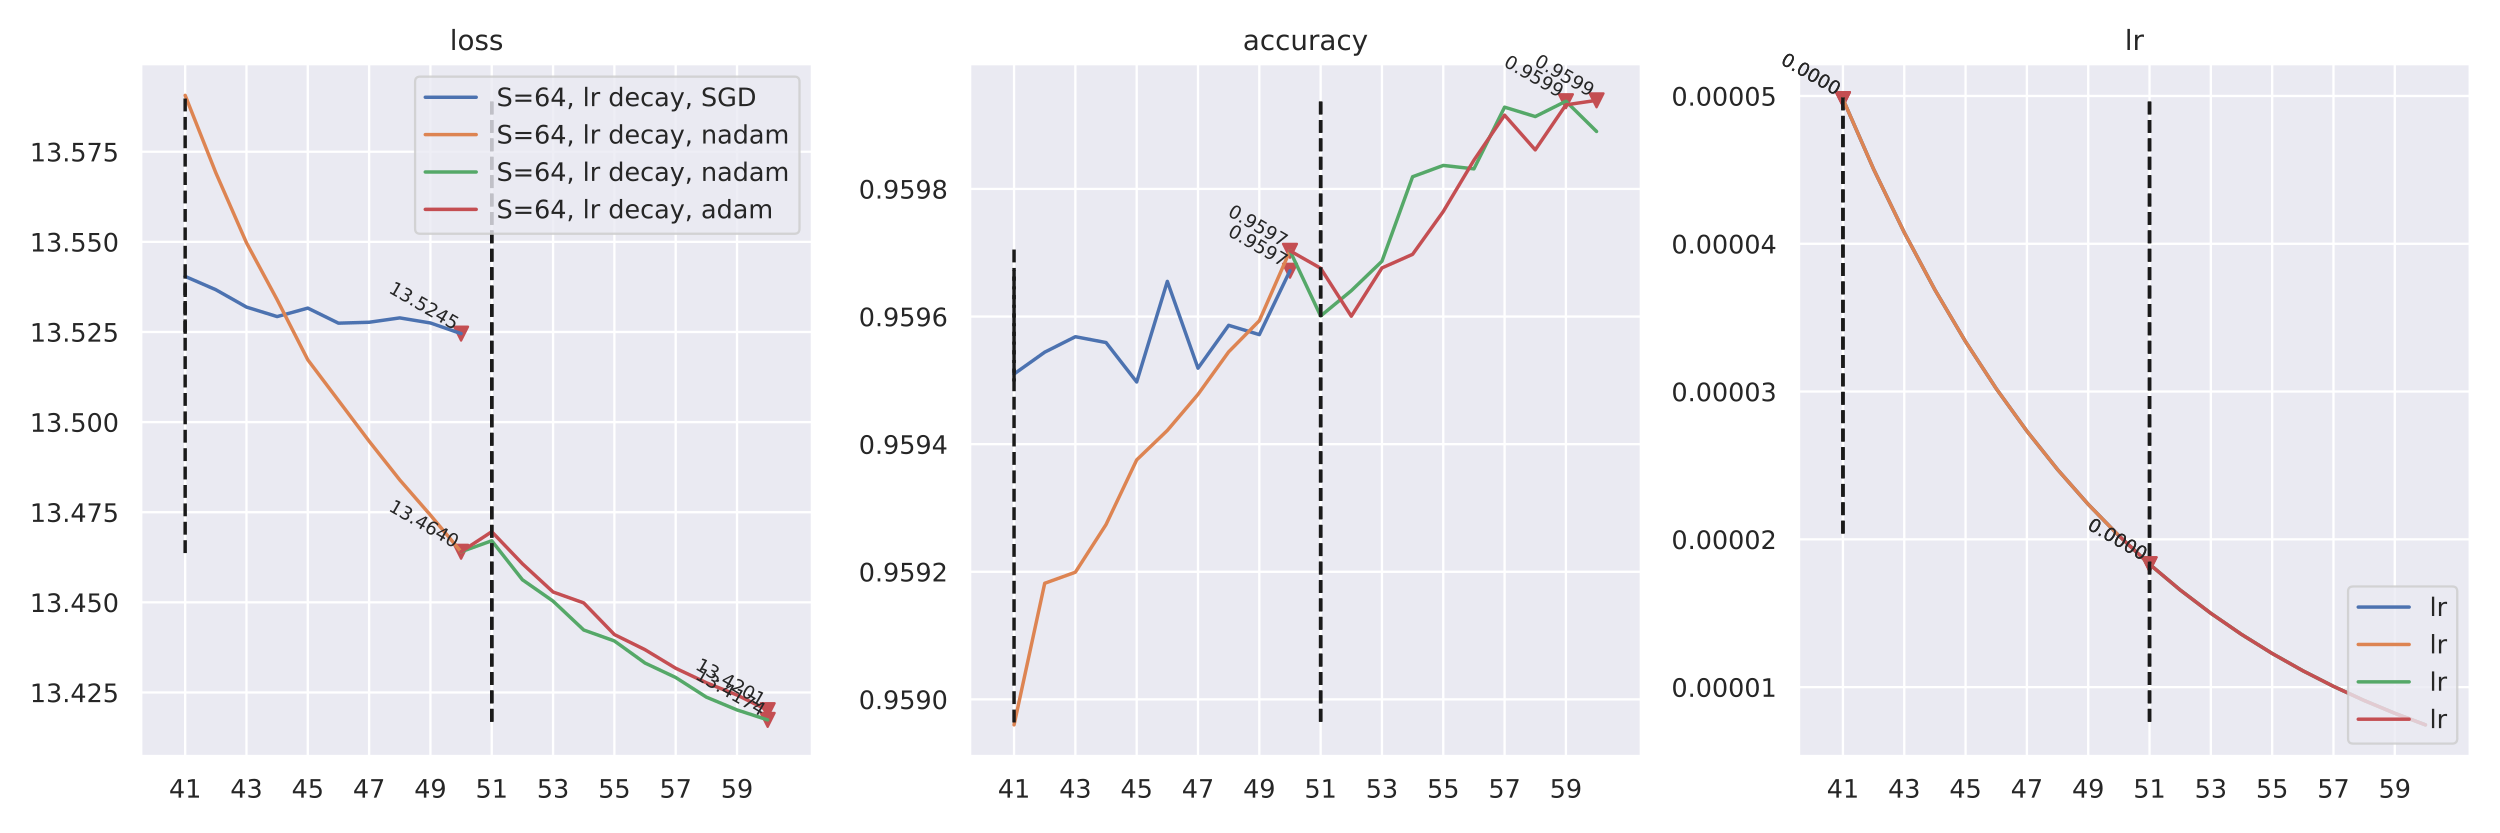 <?xml version="1.0" encoding="utf-8" standalone="no"?>
<!DOCTYPE svg PUBLIC "-//W3C//DTD SVG 1.1//EN"
  "http://www.w3.org/Graphics/SVG/1.1/DTD/svg11.dtd">
<!-- Created with matplotlib (https://matplotlib.org/) -->
<svg height="360pt" version="1.1" viewBox="0 0 1080 360" width="1080pt" xmlns="http://www.w3.org/2000/svg" xmlns:xlink="http://www.w3.org/1999/xlink">
 <defs>
  <style type="text/css">
*{stroke-linecap:butt;stroke-linejoin:round;}
  </style>
 </defs>
 <g id="figure_1">
  <g id="patch_1">
   <path d="M 0 360 
L 1080 360 
L 1080 0 
L 0 0 
z
" style="fill:#ffffff;"/>
  </g>
  <g id="axes_1">
   <g id="patch_2">
    <path d="M 60.89 326.74 
L 350.88 326.74 
L 350.88 27.6 
L 60.89 27.6 
z
" style="fill:#eaeaf2;"/>
   </g>
   <g id="matplotlib.axis_1">
    <g id="xtick_1">
     <g id="line2d_1">
      <path clip-path="url(#p9f902420cd)" d="M 79.989 326.74 
L 79.989 27.6 
" style="fill:none;stroke:#ffffff;stroke-linecap:round;"/>
     </g>
     <g id="text_1">
      <!-- 41 -->
      <defs>
       <path d="M 37.797 64.312 
L 12.891 25.391 
L 37.797 25.391 
z
M 35.203 72.906 
L 47.609 72.906 
L 47.609 25.391 
L 58.016 25.391 
L 58.016 17.188 
L 47.609 17.188 
L 47.609 0 
L 37.797 0 
L 37.797 17.188 
L 4.891 17.188 
L 4.891 26.703 
z
" id="DejaVuSans-52"/>
       <path d="M 12.406 8.297 
L 28.516 8.297 
L 28.516 63.922 
L 10.984 60.406 
L 10.984 69.391 
L 28.422 72.906 
L 38.281 72.906 
L 38.281 8.297 
L 54.391 8.297 
L 54.391 0 
L 12.406 0 
z
" id="DejaVuSans-49"/>
      </defs>
      <g style="fill:#262626;" transform="translate(72.99 344.598)scale(0.11 -0.11)">
       <use xlink:href="#DejaVuSans-52"/>
       <use x="63.623" xlink:href="#DejaVuSans-49"/>
      </g>
     </g>
    </g>
    <g id="xtick_2">
     <g id="line2d_2">
      <path clip-path="url(#p9f902420cd)" d="M 106.478 326.74 
L 106.478 27.6 
" style="fill:none;stroke:#ffffff;stroke-linecap:round;"/>
     </g>
     <g id="text_2">
      <!-- 43 -->
      <defs>
       <path d="M 40.578 39.312 
Q 47.656 37.797 51.625 33 
Q 55.609 28.219 55.609 21.188 
Q 55.609 10.406 48.188 4.484 
Q 40.766 -1.422 27.094 -1.422 
Q 22.516 -1.422 17.656 -0.516 
Q 12.797 0.391 7.625 2.203 
L 7.625 11.719 
Q 11.719 9.328 16.594 8.109 
Q 21.484 6.891 26.812 6.891 
Q 36.078 6.891 40.938 10.547 
Q 45.797 14.203 45.797 21.188 
Q 45.797 27.641 41.281 31.266 
Q 36.766 34.906 28.719 34.906 
L 20.219 34.906 
L 20.219 43.016 
L 29.109 43.016 
Q 36.375 43.016 40.234 45.922 
Q 44.094 48.828 44.094 54.297 
Q 44.094 59.906 40.109 62.906 
Q 36.141 65.922 28.719 65.922 
Q 24.656 65.922 20.016 65.031 
Q 15.375 64.156 9.812 62.312 
L 9.812 71.094 
Q 15.438 72.656 20.344 73.438 
Q 25.25 74.219 29.594 74.219 
Q 40.828 74.219 47.359 69.109 
Q 53.906 64.016 53.906 55.328 
Q 53.906 49.266 50.438 45.094 
Q 46.969 40.922 40.578 39.312 
z
" id="DejaVuSans-51"/>
      </defs>
      <g style="fill:#262626;" transform="translate(99.479 344.598)scale(0.11 -0.11)">
       <use xlink:href="#DejaVuSans-52"/>
       <use x="63.623" xlink:href="#DejaVuSans-51"/>
      </g>
     </g>
    </g>
    <g id="xtick_3">
     <g id="line2d_3">
      <path clip-path="url(#p9f902420cd)" d="M 132.967 326.74 
L 132.967 27.6 
" style="fill:none;stroke:#ffffff;stroke-linecap:round;"/>
     </g>
     <g id="text_3">
      <!-- 45 -->
      <defs>
       <path d="M 10.797 72.906 
L 49.516 72.906 
L 49.516 64.594 
L 19.828 64.594 
L 19.828 46.734 
Q 21.969 47.469 24.109 47.828 
Q 26.266 48.188 28.422 48.188 
Q 40.625 48.188 47.75 41.5 
Q 54.891 34.812 54.891 23.391 
Q 54.891 11.625 47.562 5.094 
Q 40.234 -1.422 26.906 -1.422 
Q 22.312 -1.422 17.547 -0.641 
Q 12.797 0.141 7.719 1.703 
L 7.719 11.625 
Q 12.109 9.234 16.797 8.062 
Q 21.484 6.891 26.703 6.891 
Q 35.156 6.891 40.078 11.328 
Q 45.016 15.766 45.016 23.391 
Q 45.016 31 40.078 35.438 
Q 35.156 39.891 26.703 39.891 
Q 22.75 39.891 18.812 39.016 
Q 14.891 38.141 10.797 36.281 
z
" id="DejaVuSans-53"/>
      </defs>
      <g style="fill:#262626;" transform="translate(125.968 344.598)scale(0.11 -0.11)">
       <use xlink:href="#DejaVuSans-52"/>
       <use x="63.623" xlink:href="#DejaVuSans-53"/>
      </g>
     </g>
    </g>
    <g id="xtick_4">
     <g id="line2d_4">
      <path clip-path="url(#p9f902420cd)" d="M 159.456 326.74 
L 159.456 27.6 
" style="fill:none;stroke:#ffffff;stroke-linecap:round;"/>
     </g>
     <g id="text_4">
      <!-- 47 -->
      <defs>
       <path d="M 8.203 72.906 
L 55.078 72.906 
L 55.078 68.703 
L 28.609 0 
L 18.312 0 
L 43.219 64.594 
L 8.203 64.594 
z
" id="DejaVuSans-55"/>
      </defs>
      <g style="fill:#262626;" transform="translate(152.457 344.598)scale(0.11 -0.11)">
       <use xlink:href="#DejaVuSans-52"/>
       <use x="63.623" xlink:href="#DejaVuSans-55"/>
      </g>
     </g>
    </g>
    <g id="xtick_5">
     <g id="line2d_5">
      <path clip-path="url(#p9f902420cd)" d="M 185.945 326.74 
L 185.945 27.6 
" style="fill:none;stroke:#ffffff;stroke-linecap:round;"/>
     </g>
     <g id="text_5">
      <!-- 49 -->
      <defs>
       <path d="M 10.984 1.516 
L 10.984 10.5 
Q 14.703 8.734 18.5 7.812 
Q 22.312 6.891 25.984 6.891 
Q 35.75 6.891 40.891 13.453 
Q 46.047 20.016 46.781 33.406 
Q 43.953 29.203 39.594 26.953 
Q 35.25 24.703 29.984 24.703 
Q 19.047 24.703 12.672 31.312 
Q 6.297 37.938 6.297 49.422 
Q 6.297 60.641 12.938 67.422 
Q 19.578 74.219 30.609 74.219 
Q 43.266 74.219 49.922 64.516 
Q 56.594 54.828 56.594 36.375 
Q 56.594 19.141 48.406 8.859 
Q 40.234 -1.422 26.422 -1.422 
Q 22.703 -1.422 18.891 -0.688 
Q 15.094 0.047 10.984 1.516 
z
M 30.609 32.422 
Q 37.25 32.422 41.125 36.953 
Q 45.016 41.5 45.016 49.422 
Q 45.016 57.281 41.125 61.844 
Q 37.25 66.406 30.609 66.406 
Q 23.969 66.406 20.094 61.844 
Q 16.219 57.281 16.219 49.422 
Q 16.219 41.5 20.094 36.953 
Q 23.969 32.422 30.609 32.422 
z
" id="DejaVuSans-57"/>
      </defs>
      <g style="fill:#262626;" transform="translate(178.946 344.598)scale(0.11 -0.11)">
       <use xlink:href="#DejaVuSans-52"/>
       <use x="63.623" xlink:href="#DejaVuSans-57"/>
      </g>
     </g>
    </g>
    <g id="xtick_6">
     <g id="line2d_6">
      <path clip-path="url(#p9f902420cd)" d="M 212.434 326.74 
L 212.434 27.6 
" style="fill:none;stroke:#ffffff;stroke-linecap:round;"/>
     </g>
     <g id="text_6">
      <!-- 51 -->
      <g style="fill:#262626;" transform="translate(205.435 344.598)scale(0.11 -0.11)">
       <use xlink:href="#DejaVuSans-53"/>
       <use x="63.623" xlink:href="#DejaVuSans-49"/>
      </g>
     </g>
    </g>
    <g id="xtick_7">
     <g id="line2d_7">
      <path clip-path="url(#p9f902420cd)" d="M 238.923 326.74 
L 238.923 27.6 
" style="fill:none;stroke:#ffffff;stroke-linecap:round;"/>
     </g>
     <g id="text_7">
      <!-- 53 -->
      <g style="fill:#262626;" transform="translate(231.924 344.598)scale(0.11 -0.11)">
       <use xlink:href="#DejaVuSans-53"/>
       <use x="63.623" xlink:href="#DejaVuSans-51"/>
      </g>
     </g>
    </g>
    <g id="xtick_8">
     <g id="line2d_8">
      <path clip-path="url(#p9f902420cd)" d="M 265.412 326.74 
L 265.412 27.6 
" style="fill:none;stroke:#ffffff;stroke-linecap:round;"/>
     </g>
     <g id="text_8">
      <!-- 55 -->
      <g style="fill:#262626;" transform="translate(258.413 344.598)scale(0.11 -0.11)">
       <use xlink:href="#DejaVuSans-53"/>
       <use x="63.623" xlink:href="#DejaVuSans-53"/>
      </g>
     </g>
    </g>
    <g id="xtick_9">
     <g id="line2d_9">
      <path clip-path="url(#p9f902420cd)" d="M 291.901 326.74 
L 291.901 27.6 
" style="fill:none;stroke:#ffffff;stroke-linecap:round;"/>
     </g>
     <g id="text_9">
      <!-- 57 -->
      <g style="fill:#262626;" transform="translate(284.902 344.598)scale(0.11 -0.11)">
       <use xlink:href="#DejaVuSans-53"/>
       <use x="63.623" xlink:href="#DejaVuSans-55"/>
      </g>
     </g>
    </g>
    <g id="xtick_10">
     <g id="line2d_10">
      <path clip-path="url(#p9f902420cd)" d="M 318.39 326.74 
L 318.39 27.6 
" style="fill:none;stroke:#ffffff;stroke-linecap:round;"/>
     </g>
     <g id="text_10">
      <!-- 59 -->
      <g style="fill:#262626;" transform="translate(311.391 344.598)scale(0.11 -0.11)">
       <use xlink:href="#DejaVuSans-53"/>
       <use x="63.623" xlink:href="#DejaVuSans-57"/>
      </g>
     </g>
    </g>
   </g>
   <g id="matplotlib.axis_2">
    <g id="ytick_1">
     <g id="line2d_11">
      <path clip-path="url(#p9f902420cd)" d="M 60.89 299.142 
L 350.88 299.142 
" style="fill:none;stroke:#ffffff;stroke-linecap:round;"/>
     </g>
     <g id="text_11">
      <!-- 13.425 -->
      <defs>
       <path d="M 10.688 12.406 
L 21 12.406 
L 21 0 
L 10.688 0 
z
" id="DejaVuSans-46"/>
       <path d="M 19.188 8.297 
L 53.609 8.297 
L 53.609 0 
L 7.328 0 
L 7.328 8.297 
Q 12.938 14.109 22.625 23.891 
Q 32.328 33.688 34.812 36.531 
Q 39.547 41.844 41.422 45.531 
Q 43.312 49.219 43.312 52.781 
Q 43.312 58.594 39.234 62.25 
Q 35.156 65.922 28.609 65.922 
Q 23.969 65.922 18.812 64.312 
Q 13.672 62.703 7.812 59.422 
L 7.812 69.391 
Q 13.766 71.781 18.938 73 
Q 24.125 74.219 28.422 74.219 
Q 39.75 74.219 46.484 68.547 
Q 53.219 62.891 53.219 53.422 
Q 53.219 48.922 51.531 44.891 
Q 49.859 40.875 45.406 35.406 
Q 44.188 33.984 37.641 27.219 
Q 31.109 20.453 19.188 8.297 
z
" id="DejaVuSans-50"/>
      </defs>
      <g style="fill:#262626;" transform="translate(12.9 303.321)scale(0.11 -0.11)">
       <use xlink:href="#DejaVuSans-49"/>
       <use x="63.623" xlink:href="#DejaVuSans-51"/>
       <use x="127.246" xlink:href="#DejaVuSans-46"/>
       <use x="159.033" xlink:href="#DejaVuSans-52"/>
       <use x="222.656" xlink:href="#DejaVuSans-50"/>
       <use x="286.279" xlink:href="#DejaVuSans-53"/>
      </g>
     </g>
    </g>
    <g id="ytick_2">
     <g id="line2d_12">
      <path clip-path="url(#p9f902420cd)" d="M 60.89 260.21 
L 350.88 260.21 
" style="fill:none;stroke:#ffffff;stroke-linecap:round;"/>
     </g>
     <g id="text_12">
      <!-- 13.450 -->
      <defs>
       <path d="M 31.781 66.406 
Q 24.172 66.406 20.328 58.906 
Q 16.5 51.422 16.5 36.375 
Q 16.5 21.391 20.328 13.891 
Q 24.172 6.391 31.781 6.391 
Q 39.453 6.391 43.281 13.891 
Q 47.125 21.391 47.125 36.375 
Q 47.125 51.422 43.281 58.906 
Q 39.453 66.406 31.781 66.406 
z
M 31.781 74.219 
Q 44.047 74.219 50.516 64.516 
Q 56.984 54.828 56.984 36.375 
Q 56.984 17.969 50.516 8.266 
Q 44.047 -1.422 31.781 -1.422 
Q 19.531 -1.422 13.062 8.266 
Q 6.594 17.969 6.594 36.375 
Q 6.594 54.828 13.062 64.516 
Q 19.531 74.219 31.781 74.219 
z
" id="DejaVuSans-48"/>
      </defs>
      <g style="fill:#262626;" transform="translate(12.9 264.389)scale(0.11 -0.11)">
       <use xlink:href="#DejaVuSans-49"/>
       <use x="63.623" xlink:href="#DejaVuSans-51"/>
       <use x="127.246" xlink:href="#DejaVuSans-46"/>
       <use x="159.033" xlink:href="#DejaVuSans-52"/>
       <use x="222.656" xlink:href="#DejaVuSans-53"/>
       <use x="286.279" xlink:href="#DejaVuSans-48"/>
      </g>
     </g>
    </g>
    <g id="ytick_3">
     <g id="line2d_13">
      <path clip-path="url(#p9f902420cd)" d="M 60.89 221.279 
L 350.88 221.279 
" style="fill:none;stroke:#ffffff;stroke-linecap:round;"/>
     </g>
     <g id="text_13">
      <!-- 13.475 -->
      <g style="fill:#262626;" transform="translate(12.9 225.458)scale(0.11 -0.11)">
       <use xlink:href="#DejaVuSans-49"/>
       <use x="63.623" xlink:href="#DejaVuSans-51"/>
       <use x="127.246" xlink:href="#DejaVuSans-46"/>
       <use x="159.033" xlink:href="#DejaVuSans-52"/>
       <use x="222.656" xlink:href="#DejaVuSans-55"/>
       <use x="286.279" xlink:href="#DejaVuSans-53"/>
      </g>
     </g>
    </g>
    <g id="ytick_4">
     <g id="line2d_14">
      <path clip-path="url(#p9f902420cd)" d="M 60.89 182.347 
L 350.88 182.347 
" style="fill:none;stroke:#ffffff;stroke-linecap:round;"/>
     </g>
     <g id="text_14">
      <!-- 13.500 -->
      <g style="fill:#262626;" transform="translate(12.9 186.526)scale(0.11 -0.11)">
       <use xlink:href="#DejaVuSans-49"/>
       <use x="63.623" xlink:href="#DejaVuSans-51"/>
       <use x="127.246" xlink:href="#DejaVuSans-46"/>
       <use x="159.033" xlink:href="#DejaVuSans-53"/>
       <use x="222.656" xlink:href="#DejaVuSans-48"/>
       <use x="286.279" xlink:href="#DejaVuSans-48"/>
      </g>
     </g>
    </g>
    <g id="ytick_5">
     <g id="line2d_15">
      <path clip-path="url(#p9f902420cd)" d="M 60.89 143.415 
L 350.88 143.415 
" style="fill:none;stroke:#ffffff;stroke-linecap:round;"/>
     </g>
     <g id="text_15">
      <!-- 13.525 -->
      <g style="fill:#262626;" transform="translate(12.9 147.595)scale(0.11 -0.11)">
       <use xlink:href="#DejaVuSans-49"/>
       <use x="63.623" xlink:href="#DejaVuSans-51"/>
       <use x="127.246" xlink:href="#DejaVuSans-46"/>
       <use x="159.033" xlink:href="#DejaVuSans-53"/>
       <use x="222.656" xlink:href="#DejaVuSans-50"/>
       <use x="286.279" xlink:href="#DejaVuSans-53"/>
      </g>
     </g>
    </g>
    <g id="ytick_6">
     <g id="line2d_16">
      <path clip-path="url(#p9f902420cd)" d="M 60.89 104.484 
L 350.88 104.484 
" style="fill:none;stroke:#ffffff;stroke-linecap:round;"/>
     </g>
     <g id="text_16">
      <!-- 13.550 -->
      <g style="fill:#262626;" transform="translate(12.9 108.663)scale(0.11 -0.11)">
       <use xlink:href="#DejaVuSans-49"/>
       <use x="63.623" xlink:href="#DejaVuSans-51"/>
       <use x="127.246" xlink:href="#DejaVuSans-46"/>
       <use x="159.033" xlink:href="#DejaVuSans-53"/>
       <use x="222.656" xlink:href="#DejaVuSans-53"/>
       <use x="286.279" xlink:href="#DejaVuSans-48"/>
      </g>
     </g>
    </g>
    <g id="ytick_7">
     <g id="line2d_17">
      <path clip-path="url(#p9f902420cd)" d="M 60.89 65.552 
L 350.88 65.552 
" style="fill:none;stroke:#ffffff;stroke-linecap:round;"/>
     </g>
     <g id="text_17">
      <!-- 13.575 -->
      <g style="fill:#262626;" transform="translate(12.9 69.731)scale(0.11 -0.11)">
       <use xlink:href="#DejaVuSans-49"/>
       <use x="63.623" xlink:href="#DejaVuSans-51"/>
       <use x="127.246" xlink:href="#DejaVuSans-46"/>
       <use x="159.033" xlink:href="#DejaVuSans-53"/>
       <use x="222.656" xlink:href="#DejaVuSans-55"/>
       <use x="286.279" xlink:href="#DejaVuSans-53"/>
      </g>
     </g>
    </g>
   </g>
   <g id="PathCollection_1">
    <defs>
     <path d="M -0 3 
L 3 -3 
L -3 -3 
z
" id="m8d9b50d9cb" style="stroke:#c44e52;"/>
    </defs>
    <g clip-path="url(#p9f902420cd)">
     <use style="fill:#c44e52;stroke:#c44e52;" x="199.189" xlink:href="#m8d9b50d9cb" y="144.127"/>
    </g>
   </g>
   <g id="PathCollection_2">
    <g clip-path="url(#p9f902420cd)">
     <use style="fill:#c44e52;stroke:#c44e52;" x="199.189" xlink:href="#m8d9b50d9cb" y="238.356"/>
    </g>
   </g>
   <g id="PathCollection_3">
    <g clip-path="url(#p9f902420cd)">
     <use style="fill:#c44e52;stroke:#c44e52;" x="331.635" xlink:href="#m8d9b50d9cb" y="311"/>
    </g>
   </g>
   <g id="PathCollection_4">
    <g clip-path="url(#p9f902420cd)">
     <use style="fill:#c44e52;stroke:#c44e52;" x="331.635" xlink:href="#m8d9b50d9cb" y="306.794"/>
    </g>
   </g>
   <g id="line2d_18">
    <path clip-path="url(#p9f902420cd)" d="M 79.989 119.413 
L 93.233 125.165 
L 106.478 132.661 
L 119.722 136.764 
L 132.967 133.102 
L 146.211 139.609 
L 159.456 139.217 
L 172.7 137.332 
L 185.945 139.524 
L 199.189 144.127 
" style="fill:none;stroke:#4c72b0;stroke-linecap:round;stroke-width:1.5;"/>
   </g>
   <g id="line2d_19">
    <path clip-path="url(#p9f902420cd)" d="M 79.989 144.214 
L 79.989 119.538 
" style="fill:none;stroke:#1a1a1a;stroke-dasharray:5.55,2.4;stroke-dashoffset:0;stroke-width:1.5;"/>
   </g>
   <g id="line2d_20">
    <path clip-path="url(#p9f902420cd)" d="M 79.989 41.197 
L 93.233 74.638 
L 106.478 104.895 
L 119.722 129.478 
L 132.967 155.438 
L 146.211 173.001 
L 159.456 190.591 
L 172.7 207.335 
L 185.945 222.539 
L 199.189 238.356 
" style="fill:none;stroke:#dd8452;stroke-linecap:round;stroke-width:1.5;"/>
   </g>
   <g id="line2d_21">
    <path clip-path="url(#p9f902420cd)" d="M 79.989 238.928 
L 79.989 42.191 
" style="fill:none;stroke:#1a1a1a;stroke-dasharray:5.55,2.4;stroke-dashoffset:0;stroke-width:1.5;"/>
   </g>
   <g id="line2d_22">
    <path clip-path="url(#p9f902420cd)" d="M 199.189 238.356 
L 212.434 233.611 
L 225.678 250.457 
L 238.923 259.696 
L 252.167 272.162 
L 265.412 276.895 
L 278.657 286.447 
L 291.901 292.678 
L 305.146 301.162 
L 318.39 306.695 
L 331.635 311 
" style="fill:none;stroke:#55a868;stroke-linecap:round;stroke-width:1.5;"/>
   </g>
   <g id="line2d_23">
    <path clip-path="url(#p9f902420cd)" d="M 212.434 311.783 
L 212.434 42.557 
" style="fill:none;stroke:#1a1a1a;stroke-dasharray:5.55,2.4;stroke-dashoffset:0;stroke-width:1.5;"/>
   </g>
   <g id="line2d_24">
    <path clip-path="url(#p9f902420cd)" d="M 199.189 238.356 
L 212.434 229.695 
L 225.678 243.538 
L 238.923 255.741 
L 252.167 260.46 
L 265.412 274.132 
L 278.657 280.672 
L 291.901 288.69 
L 305.146 294.943 
L 318.39 300.26 
L 331.635 306.794 
" style="fill:none;stroke:#c44e52;stroke-linecap:round;stroke-width:1.5;"/>
   </g>
   <g id="line2d_25">
    <path clip-path="url(#p9f902420cd)" d="M 212.434 311.783 
L 212.434 42.557 
" style="fill:none;stroke:#1a1a1a;stroke-dasharray:5.55,2.4;stroke-dashoffset:0;stroke-width:1.5;"/>
   </g>
   <g id="patch_3">
    <path d="M 60.89 326.74 
L 60.89 27.6 
" style="fill:none;stroke:#ffffff;stroke-linecap:square;stroke-linejoin:miter;stroke-width:1.25;"/>
   </g>
   <g id="patch_4">
    <path d="M 350.88 326.74 
L 350.88 27.6 
" style="fill:none;stroke:#ffffff;stroke-linecap:square;stroke-linejoin:miter;stroke-width:1.25;"/>
   </g>
   <g id="patch_5">
    <path d="M 60.89 326.74 
L 350.88 326.74 
" style="fill:none;stroke:#ffffff;stroke-linecap:square;stroke-linejoin:miter;stroke-width:1.25;"/>
   </g>
   <g id="patch_6">
    <path d="M 60.89 27.6 
L 350.88 27.6 
" style="fill:none;stroke:#ffffff;stroke-linecap:square;stroke-linejoin:miter;stroke-width:1.25;"/>
   </g>
   <g id="text_18">
    <!-- 13.5245 -->
    <g style="fill:#262626;" transform="translate(167.5 126.145)rotate(-330)scale(0.08 -0.08)">
     <use xlink:href="#DejaVuSans-49"/>
     <use x="63.623" xlink:href="#DejaVuSans-51"/>
     <use x="127.246" xlink:href="#DejaVuSans-46"/>
     <use x="159.033" xlink:href="#DejaVuSans-53"/>
     <use x="222.656" xlink:href="#DejaVuSans-50"/>
     <use x="286.279" xlink:href="#DejaVuSans-52"/>
     <use x="349.902" xlink:href="#DejaVuSans-53"/>
    </g>
   </g>
   <g id="text_19">
    <!-- 13.4640 -->
    <defs>
     <path d="M 33.016 40.375 
Q 26.375 40.375 22.484 35.828 
Q 18.609 31.297 18.609 23.391 
Q 18.609 15.531 22.484 10.953 
Q 26.375 6.391 33.016 6.391 
Q 39.656 6.391 43.531 10.953 
Q 47.406 15.531 47.406 23.391 
Q 47.406 31.297 43.531 35.828 
Q 39.656 40.375 33.016 40.375 
z
M 52.594 71.297 
L 52.594 62.312 
Q 48.875 64.062 45.094 64.984 
Q 41.312 65.922 37.594 65.922 
Q 27.828 65.922 22.672 59.328 
Q 17.531 52.734 16.797 39.406 
Q 19.672 43.656 24.016 45.922 
Q 28.375 48.188 33.594 48.188 
Q 44.578 48.188 50.953 41.516 
Q 57.328 34.859 57.328 23.391 
Q 57.328 12.156 50.688 5.359 
Q 44.047 -1.422 33.016 -1.422 
Q 20.359 -1.422 13.672 8.266 
Q 6.984 17.969 6.984 36.375 
Q 6.984 53.656 15.188 63.938 
Q 23.391 74.219 37.203 74.219 
Q 40.922 74.219 44.703 73.484 
Q 48.484 72.75 52.594 71.297 
z
" id="DejaVuSans-54"/>
    </defs>
    <g style="fill:#262626;" transform="translate(167.5 220.374)rotate(-330)scale(0.08 -0.08)">
     <use xlink:href="#DejaVuSans-49"/>
     <use x="63.623" xlink:href="#DejaVuSans-51"/>
     <use x="127.246" xlink:href="#DejaVuSans-46"/>
     <use x="159.033" xlink:href="#DejaVuSans-52"/>
     <use x="222.656" xlink:href="#DejaVuSans-54"/>
     <use x="286.279" xlink:href="#DejaVuSans-52"/>
     <use x="349.902" xlink:href="#DejaVuSans-48"/>
    </g>
   </g>
   <g id="text_20">
    <!-- 13.4174 -->
    <g style="fill:#262626;" transform="translate(299.945 293.018)rotate(-330)scale(0.08 -0.08)">
     <use xlink:href="#DejaVuSans-49"/>
     <use x="63.623" xlink:href="#DejaVuSans-51"/>
     <use x="127.246" xlink:href="#DejaVuSans-46"/>
     <use x="159.033" xlink:href="#DejaVuSans-52"/>
     <use x="222.656" xlink:href="#DejaVuSans-49"/>
     <use x="286.279" xlink:href="#DejaVuSans-55"/>
     <use x="349.902" xlink:href="#DejaVuSans-52"/>
    </g>
   </g>
   <g id="text_21">
    <!-- 13.4201 -->
    <g style="fill:#262626;" transform="translate(299.945 288.812)rotate(-330)scale(0.08 -0.08)">
     <use xlink:href="#DejaVuSans-49"/>
     <use x="63.623" xlink:href="#DejaVuSans-51"/>
     <use x="127.246" xlink:href="#DejaVuSans-46"/>
     <use x="159.033" xlink:href="#DejaVuSans-52"/>
     <use x="222.656" xlink:href="#DejaVuSans-50"/>
     <use x="286.279" xlink:href="#DejaVuSans-48"/>
     <use x="349.902" xlink:href="#DejaVuSans-49"/>
    </g>
   </g>
   <g id="text_22">
    <!-- loss -->
    <defs>
     <path d="M 9.422 75.984 
L 18.406 75.984 
L 18.406 0 
L 9.422 0 
z
" id="DejaVuSans-108"/>
     <path d="M 30.609 48.391 
Q 23.391 48.391 19.188 42.75 
Q 14.984 37.109 14.984 27.297 
Q 14.984 17.484 19.156 11.844 
Q 23.344 6.203 30.609 6.203 
Q 37.797 6.203 41.984 11.859 
Q 46.188 17.531 46.188 27.297 
Q 46.188 37.016 41.984 42.703 
Q 37.797 48.391 30.609 48.391 
z
M 30.609 56 
Q 42.328 56 49.016 48.375 
Q 55.719 40.766 55.719 27.297 
Q 55.719 13.875 49.016 6.219 
Q 42.328 -1.422 30.609 -1.422 
Q 18.844 -1.422 12.172 6.219 
Q 5.516 13.875 5.516 27.297 
Q 5.516 40.766 12.172 48.375 
Q 18.844 56 30.609 56 
z
" id="DejaVuSans-111"/>
     <path d="M 44.281 53.078 
L 44.281 44.578 
Q 40.484 46.531 36.375 47.5 
Q 32.281 48.484 27.875 48.484 
Q 21.188 48.484 17.844 46.438 
Q 14.5 44.391 14.5 40.281 
Q 14.5 37.156 16.891 35.375 
Q 19.281 33.594 26.516 31.984 
L 29.594 31.297 
Q 39.156 29.25 43.188 25.516 
Q 47.219 21.781 47.219 15.094 
Q 47.219 7.469 41.188 3.016 
Q 35.156 -1.422 24.609 -1.422 
Q 20.219 -1.422 15.453 -0.562 
Q 10.688 0.297 5.422 2 
L 5.422 11.281 
Q 10.406 8.688 15.234 7.391 
Q 20.062 6.109 24.812 6.109 
Q 31.156 6.109 34.562 8.281 
Q 37.984 10.453 37.984 14.406 
Q 37.984 18.062 35.516 20.016 
Q 33.062 21.969 24.703 23.781 
L 21.578 24.516 
Q 13.234 26.266 9.516 29.906 
Q 5.812 33.547 5.812 39.891 
Q 5.812 47.609 11.281 51.797 
Q 16.75 56 26.812 56 
Q 31.781 56 36.172 55.266 
Q 40.578 54.547 44.281 53.078 
z
" id="DejaVuSans-115"/>
    </defs>
    <g style="fill:#262626;" transform="translate(194.296 21.6)scale(0.12 -0.12)">
     <use xlink:href="#DejaVuSans-108"/>
     <use x="27.783" xlink:href="#DejaVuSans-111"/>
     <use x="88.965" xlink:href="#DejaVuSans-115"/>
     <use x="141.064" xlink:href="#DejaVuSans-115"/>
    </g>
   </g>
   <g id="legend_1">
    <g id="patch_7">
     <path d="M 181.521 100.984 
L 343.18 100.984 
Q 345.38 100.984 345.38 98.784 
L 345.38 35.3 
Q 345.38 33.1 343.18 33.1 
L 181.521 33.1 
Q 179.321 33.1 179.321 35.3 
L 179.321 98.784 
Q 179.321 100.984 181.521 100.984 
z
" style="fill:#eaeaf2;opacity:0.8;stroke:#cccccc;stroke-linejoin:miter;"/>
    </g>
    <g id="line2d_26">
     <path d="M 183.721 42.008 
L 205.721 42.008 
" style="fill:none;stroke:#4c72b0;stroke-linecap:round;stroke-width:1.5;"/>
    </g>
    <g id="line2d_27"/>
    <g id="text_23">
     <!-- S=64, lr decay, SGD -->
     <defs>
      <path d="M 53.516 70.516 
L 53.516 60.891 
Q 47.906 63.578 42.922 64.891 
Q 37.938 66.219 33.297 66.219 
Q 25.25 66.219 20.875 63.094 
Q 16.5 59.969 16.5 54.203 
Q 16.5 49.359 19.406 46.891 
Q 22.312 44.438 30.422 42.922 
L 36.375 41.703 
Q 47.406 39.594 52.656 34.297 
Q 57.906 29 57.906 20.125 
Q 57.906 9.516 50.797 4.047 
Q 43.703 -1.422 29.984 -1.422 
Q 24.812 -1.422 18.969 -0.25 
Q 13.141 0.922 6.891 3.219 
L 6.891 13.375 
Q 12.891 10.016 18.656 8.297 
Q 24.422 6.594 29.984 6.594 
Q 38.422 6.594 43.016 9.906 
Q 47.609 13.234 47.609 19.391 
Q 47.609 24.75 44.312 27.781 
Q 41.016 30.812 33.5 32.328 
L 27.484 33.5 
Q 16.453 35.688 11.516 40.375 
Q 6.594 45.062 6.594 53.422 
Q 6.594 63.094 13.406 68.656 
Q 20.219 74.219 32.172 74.219 
Q 37.312 74.219 42.625 73.281 
Q 47.953 72.359 53.516 70.516 
z
" id="DejaVuSans-83"/>
      <path d="M 10.594 45.406 
L 73.188 45.406 
L 73.188 37.203 
L 10.594 37.203 
z
M 10.594 25.484 
L 73.188 25.484 
L 73.188 17.188 
L 10.594 17.188 
z
" id="DejaVuSans-61"/>
      <path d="M 11.719 12.406 
L 22.016 12.406 
L 22.016 4 
L 14.016 -11.625 
L 7.719 -11.625 
L 11.719 4 
z
" id="DejaVuSans-44"/>
      <path id="DejaVuSans-32"/>
      <path d="M 41.109 46.297 
Q 39.594 47.172 37.812 47.578 
Q 36.031 48 33.891 48 
Q 26.266 48 22.188 43.047 
Q 18.109 38.094 18.109 28.812 
L 18.109 0 
L 9.078 0 
L 9.078 54.688 
L 18.109 54.688 
L 18.109 46.188 
Q 20.953 51.172 25.484 53.578 
Q 30.031 56 36.531 56 
Q 37.453 56 38.578 55.875 
Q 39.703 55.766 41.062 55.516 
z
" id="DejaVuSans-114"/>
      <path d="M 45.406 46.391 
L 45.406 75.984 
L 54.391 75.984 
L 54.391 0 
L 45.406 0 
L 45.406 8.203 
Q 42.578 3.328 38.25 0.953 
Q 33.938 -1.422 27.875 -1.422 
Q 17.969 -1.422 11.734 6.484 
Q 5.516 14.406 5.516 27.297 
Q 5.516 40.188 11.734 48.094 
Q 17.969 56 27.875 56 
Q 33.938 56 38.25 53.625 
Q 42.578 51.266 45.406 46.391 
z
M 14.797 27.297 
Q 14.797 17.391 18.875 11.75 
Q 22.953 6.109 30.078 6.109 
Q 37.203 6.109 41.297 11.75 
Q 45.406 17.391 45.406 27.297 
Q 45.406 37.203 41.297 42.844 
Q 37.203 48.484 30.078 48.484 
Q 22.953 48.484 18.875 42.844 
Q 14.797 37.203 14.797 27.297 
z
" id="DejaVuSans-100"/>
      <path d="M 56.203 29.594 
L 56.203 25.203 
L 14.891 25.203 
Q 15.484 15.922 20.484 11.062 
Q 25.484 6.203 34.422 6.203 
Q 39.594 6.203 44.453 7.469 
Q 49.312 8.734 54.109 11.281 
L 54.109 2.781 
Q 49.266 0.734 44.188 -0.344 
Q 39.109 -1.422 33.891 -1.422 
Q 20.797 -1.422 13.156 6.188 
Q 5.516 13.812 5.516 26.812 
Q 5.516 40.234 12.766 48.109 
Q 20.016 56 32.328 56 
Q 43.359 56 49.781 48.891 
Q 56.203 41.797 56.203 29.594 
z
M 47.219 32.234 
Q 47.125 39.594 43.094 43.984 
Q 39.062 48.391 32.422 48.391 
Q 24.906 48.391 20.391 44.141 
Q 15.875 39.891 15.188 32.172 
z
" id="DejaVuSans-101"/>
      <path d="M 48.781 52.594 
L 48.781 44.188 
Q 44.969 46.297 41.141 47.344 
Q 37.312 48.391 33.406 48.391 
Q 24.656 48.391 19.812 42.844 
Q 14.984 37.312 14.984 27.297 
Q 14.984 17.281 19.812 11.734 
Q 24.656 6.203 33.406 6.203 
Q 37.312 6.203 41.141 7.25 
Q 44.969 8.297 48.781 10.406 
L 48.781 2.094 
Q 45.016 0.344 40.984 -0.531 
Q 36.969 -1.422 32.422 -1.422 
Q 20.062 -1.422 12.781 6.344 
Q 5.516 14.109 5.516 27.297 
Q 5.516 40.672 12.859 48.328 
Q 20.219 56 33.016 56 
Q 37.156 56 41.109 55.141 
Q 45.062 54.297 48.781 52.594 
z
" id="DejaVuSans-99"/>
      <path d="M 34.281 27.484 
Q 23.391 27.484 19.188 25 
Q 14.984 22.516 14.984 16.5 
Q 14.984 11.719 18.141 8.906 
Q 21.297 6.109 26.703 6.109 
Q 34.188 6.109 38.703 11.406 
Q 43.219 16.703 43.219 25.484 
L 43.219 27.484 
z
M 52.203 31.203 
L 52.203 0 
L 43.219 0 
L 43.219 8.297 
Q 40.141 3.328 35.547 0.953 
Q 30.953 -1.422 24.312 -1.422 
Q 15.922 -1.422 10.953 3.297 
Q 6 8.016 6 15.922 
Q 6 25.141 12.172 29.828 
Q 18.359 34.516 30.609 34.516 
L 43.219 34.516 
L 43.219 35.406 
Q 43.219 41.609 39.141 45 
Q 35.062 48.391 27.688 48.391 
Q 23 48.391 18.547 47.266 
Q 14.109 46.141 10.016 43.891 
L 10.016 52.203 
Q 14.938 54.109 19.578 55.047 
Q 24.219 56 28.609 56 
Q 40.484 56 46.344 49.844 
Q 52.203 43.703 52.203 31.203 
z
" id="DejaVuSans-97"/>
      <path d="M 32.172 -5.078 
Q 28.375 -14.844 24.75 -17.812 
Q 21.141 -20.797 15.094 -20.797 
L 7.906 -20.797 
L 7.906 -13.281 
L 13.188 -13.281 
Q 16.891 -13.281 18.938 -11.516 
Q 21 -9.766 23.484 -3.219 
L 25.094 0.875 
L 2.984 54.688 
L 12.5 54.688 
L 29.594 11.922 
L 46.688 54.688 
L 56.203 54.688 
z
" id="DejaVuSans-121"/>
      <path d="M 59.516 10.406 
L 59.516 29.984 
L 43.406 29.984 
L 43.406 38.094 
L 69.281 38.094 
L 69.281 6.781 
Q 63.578 2.734 56.688 0.656 
Q 49.812 -1.422 42 -1.422 
Q 24.906 -1.422 15.25 8.562 
Q 5.609 18.562 5.609 36.375 
Q 5.609 54.25 15.25 64.234 
Q 24.906 74.219 42 74.219 
Q 49.125 74.219 55.547 72.453 
Q 61.969 70.703 67.391 67.281 
L 67.391 56.781 
Q 61.922 61.422 55.766 63.766 
Q 49.609 66.109 42.828 66.109 
Q 29.438 66.109 22.719 58.641 
Q 16.016 51.172 16.016 36.375 
Q 16.016 21.625 22.719 14.156 
Q 29.438 6.688 42.828 6.688 
Q 48.047 6.688 52.141 7.594 
Q 56.25 8.5 59.516 10.406 
z
" id="DejaVuSans-71"/>
      <path d="M 19.672 64.797 
L 19.672 8.109 
L 31.594 8.109 
Q 46.688 8.109 53.688 14.938 
Q 60.688 21.781 60.688 36.531 
Q 60.688 51.172 53.688 57.984 
Q 46.688 64.797 31.594 64.797 
z
M 9.812 72.906 
L 30.078 72.906 
Q 51.266 72.906 61.172 64.094 
Q 71.094 55.281 71.094 36.531 
Q 71.094 17.672 61.125 8.828 
Q 51.172 0 30.078 0 
L 9.812 0 
z
" id="DejaVuSans-68"/>
     </defs>
     <g style="fill:#262626;" transform="translate(214.521 45.858)scale(0.11 -0.11)">
      <use xlink:href="#DejaVuSans-83"/>
      <use x="63.477" xlink:href="#DejaVuSans-61"/>
      <use x="147.266" xlink:href="#DejaVuSans-54"/>
      <use x="210.889" xlink:href="#DejaVuSans-52"/>
      <use x="274.512" xlink:href="#DejaVuSans-44"/>
      <use x="306.299" xlink:href="#DejaVuSans-32"/>
      <use x="338.086" xlink:href="#DejaVuSans-108"/>
      <use x="365.869" xlink:href="#DejaVuSans-114"/>
      <use x="406.982" xlink:href="#DejaVuSans-32"/>
      <use x="438.77" xlink:href="#DejaVuSans-100"/>
      <use x="502.246" xlink:href="#DejaVuSans-101"/>
      <use x="563.77" xlink:href="#DejaVuSans-99"/>
      <use x="618.75" xlink:href="#DejaVuSans-97"/>
      <use x="680.029" xlink:href="#DejaVuSans-121"/>
      <use x="739.209" xlink:href="#DejaVuSans-44"/>
      <use x="770.996" xlink:href="#DejaVuSans-32"/>
      <use x="802.783" xlink:href="#DejaVuSans-83"/>
      <use x="866.26" xlink:href="#DejaVuSans-71"/>
      <use x="943.75" xlink:href="#DejaVuSans-68"/>
     </g>
    </g>
    <g id="line2d_28">
     <path d="M 183.721 58.154 
L 205.721 58.154 
" style="fill:none;stroke:#dd8452;stroke-linecap:round;stroke-width:1.5;"/>
    </g>
    <g id="line2d_29"/>
    <g id="text_24">
     <!-- S=64, lr decay, nadam -->
     <defs>
      <path d="M 54.891 33.016 
L 54.891 0 
L 45.906 0 
L 45.906 32.719 
Q 45.906 40.484 42.875 44.328 
Q 39.844 48.188 33.797 48.188 
Q 26.516 48.188 22.312 43.547 
Q 18.109 38.922 18.109 30.906 
L 18.109 0 
L 9.078 0 
L 9.078 54.688 
L 18.109 54.688 
L 18.109 46.188 
Q 21.344 51.125 25.703 53.562 
Q 30.078 56 35.797 56 
Q 45.219 56 50.047 50.172 
Q 54.891 44.344 54.891 33.016 
z
" id="DejaVuSans-110"/>
      <path d="M 52 44.188 
Q 55.375 50.25 60.062 53.125 
Q 64.75 56 71.094 56 
Q 79.641 56 84.281 50.016 
Q 88.922 44.047 88.922 33.016 
L 88.922 0 
L 79.891 0 
L 79.891 32.719 
Q 79.891 40.578 77.094 44.375 
Q 74.312 48.188 68.609 48.188 
Q 61.625 48.188 57.562 43.547 
Q 53.516 38.922 53.516 30.906 
L 53.516 0 
L 44.484 0 
L 44.484 32.719 
Q 44.484 40.625 41.703 44.406 
Q 38.922 48.188 33.109 48.188 
Q 26.219 48.188 22.156 43.531 
Q 18.109 38.875 18.109 30.906 
L 18.109 0 
L 9.078 0 
L 9.078 54.688 
L 18.109 54.688 
L 18.109 46.188 
Q 21.188 51.219 25.484 53.609 
Q 29.781 56 35.688 56 
Q 41.656 56 45.828 52.969 
Q 50 49.953 52 44.188 
z
" id="DejaVuSans-109"/>
     </defs>
     <g style="fill:#262626;" transform="translate(214.521 62.004)scale(0.11 -0.11)">
      <use xlink:href="#DejaVuSans-83"/>
      <use x="63.477" xlink:href="#DejaVuSans-61"/>
      <use x="147.266" xlink:href="#DejaVuSans-54"/>
      <use x="210.889" xlink:href="#DejaVuSans-52"/>
      <use x="274.512" xlink:href="#DejaVuSans-44"/>
      <use x="306.299" xlink:href="#DejaVuSans-32"/>
      <use x="338.086" xlink:href="#DejaVuSans-108"/>
      <use x="365.869" xlink:href="#DejaVuSans-114"/>
      <use x="406.982" xlink:href="#DejaVuSans-32"/>
      <use x="438.77" xlink:href="#DejaVuSans-100"/>
      <use x="502.246" xlink:href="#DejaVuSans-101"/>
      <use x="563.77" xlink:href="#DejaVuSans-99"/>
      <use x="618.75" xlink:href="#DejaVuSans-97"/>
      <use x="680.029" xlink:href="#DejaVuSans-121"/>
      <use x="739.209" xlink:href="#DejaVuSans-44"/>
      <use x="770.996" xlink:href="#DejaVuSans-32"/>
      <use x="802.783" xlink:href="#DejaVuSans-110"/>
      <use x="866.162" xlink:href="#DejaVuSans-97"/>
      <use x="927.441" xlink:href="#DejaVuSans-100"/>
      <use x="990.918" xlink:href="#DejaVuSans-97"/>
      <use x="1052.197" xlink:href="#DejaVuSans-109"/>
     </g>
    </g>
    <g id="line2d_30">
     <path d="M 183.721 74.3 
L 205.721 74.3 
" style="fill:none;stroke:#55a868;stroke-linecap:round;stroke-width:1.5;"/>
    </g>
    <g id="line2d_31"/>
    <g id="text_25">
     <!-- S=64, lr decay, nadam -->
     <g style="fill:#262626;" transform="translate(214.521 78.15)scale(0.11 -0.11)">
      <use xlink:href="#DejaVuSans-83"/>
      <use x="63.477" xlink:href="#DejaVuSans-61"/>
      <use x="147.266" xlink:href="#DejaVuSans-54"/>
      <use x="210.889" xlink:href="#DejaVuSans-52"/>
      <use x="274.512" xlink:href="#DejaVuSans-44"/>
      <use x="306.299" xlink:href="#DejaVuSans-32"/>
      <use x="338.086" xlink:href="#DejaVuSans-108"/>
      <use x="365.869" xlink:href="#DejaVuSans-114"/>
      <use x="406.982" xlink:href="#DejaVuSans-32"/>
      <use x="438.77" xlink:href="#DejaVuSans-100"/>
      <use x="502.246" xlink:href="#DejaVuSans-101"/>
      <use x="563.77" xlink:href="#DejaVuSans-99"/>
      <use x="618.75" xlink:href="#DejaVuSans-97"/>
      <use x="680.029" xlink:href="#DejaVuSans-121"/>
      <use x="739.209" xlink:href="#DejaVuSans-44"/>
      <use x="770.996" xlink:href="#DejaVuSans-32"/>
      <use x="802.783" xlink:href="#DejaVuSans-110"/>
      <use x="866.162" xlink:href="#DejaVuSans-97"/>
      <use x="927.441" xlink:href="#DejaVuSans-100"/>
      <use x="990.918" xlink:href="#DejaVuSans-97"/>
      <use x="1052.197" xlink:href="#DejaVuSans-109"/>
     </g>
    </g>
    <g id="line2d_32">
     <path d="M 183.721 90.446 
L 205.721 90.446 
" style="fill:none;stroke:#c44e52;stroke-linecap:round;stroke-width:1.5;"/>
    </g>
    <g id="line2d_33"/>
    <g id="text_26">
     <!-- S=64, lr decay, adam -->
     <g style="fill:#262626;" transform="translate(214.521 94.296)scale(0.11 -0.11)">
      <use xlink:href="#DejaVuSans-83"/>
      <use x="63.477" xlink:href="#DejaVuSans-61"/>
      <use x="147.266" xlink:href="#DejaVuSans-54"/>
      <use x="210.889" xlink:href="#DejaVuSans-52"/>
      <use x="274.512" xlink:href="#DejaVuSans-44"/>
      <use x="306.299" xlink:href="#DejaVuSans-32"/>
      <use x="338.086" xlink:href="#DejaVuSans-108"/>
      <use x="365.869" xlink:href="#DejaVuSans-114"/>
      <use x="406.982" xlink:href="#DejaVuSans-32"/>
      <use x="438.77" xlink:href="#DejaVuSans-100"/>
      <use x="502.246" xlink:href="#DejaVuSans-101"/>
      <use x="563.77" xlink:href="#DejaVuSans-99"/>
      <use x="618.75" xlink:href="#DejaVuSans-97"/>
      <use x="680.029" xlink:href="#DejaVuSans-121"/>
      <use x="739.209" xlink:href="#DejaVuSans-44"/>
      <use x="770.996" xlink:href="#DejaVuSans-32"/>
      <use x="802.783" xlink:href="#DejaVuSans-97"/>
      <use x="864.062" xlink:href="#DejaVuSans-100"/>
      <use x="927.539" xlink:href="#DejaVuSans-97"/>
      <use x="988.818" xlink:href="#DejaVuSans-109"/>
     </g>
    </g>
   </g>
  </g>
  <g id="axes_2">
   <g id="patch_8">
    <path d="M 418.97 326.74 
L 708.96 326.74 
L 708.96 27.6 
L 418.97 27.6 
z
" style="fill:#eaeaf2;"/>
   </g>
   <g id="matplotlib.axis_3">
    <g id="xtick_11">
     <g id="line2d_34">
      <path clip-path="url(#p187865f36b)" d="M 438.069 326.74 
L 438.069 27.6 
" style="fill:none;stroke:#ffffff;stroke-linecap:round;"/>
     </g>
     <g id="text_27">
      <!-- 41 -->
      <g style="fill:#262626;" transform="translate(431.07 344.598)scale(0.11 -0.11)">
       <use xlink:href="#DejaVuSans-52"/>
       <use x="63.623" xlink:href="#DejaVuSans-49"/>
      </g>
     </g>
    </g>
    <g id="xtick_12">
     <g id="line2d_35">
      <path clip-path="url(#p187865f36b)" d="M 464.558 326.74 
L 464.558 27.6 
" style="fill:none;stroke:#ffffff;stroke-linecap:round;"/>
     </g>
     <g id="text_28">
      <!-- 43 -->
      <g style="fill:#262626;" transform="translate(457.559 344.598)scale(0.11 -0.11)">
       <use xlink:href="#DejaVuSans-52"/>
       <use x="63.623" xlink:href="#DejaVuSans-51"/>
      </g>
     </g>
    </g>
    <g id="xtick_13">
     <g id="line2d_36">
      <path clip-path="url(#p187865f36b)" d="M 491.047 326.74 
L 491.047 27.6 
" style="fill:none;stroke:#ffffff;stroke-linecap:round;"/>
     </g>
     <g id="text_29">
      <!-- 45 -->
      <g style="fill:#262626;" transform="translate(484.048 344.598)scale(0.11 -0.11)">
       <use xlink:href="#DejaVuSans-52"/>
       <use x="63.623" xlink:href="#DejaVuSans-53"/>
      </g>
     </g>
    </g>
    <g id="xtick_14">
     <g id="line2d_37">
      <path clip-path="url(#p187865f36b)" d="M 517.536 326.74 
L 517.536 27.6 
" style="fill:none;stroke:#ffffff;stroke-linecap:round;"/>
     </g>
     <g id="text_30">
      <!-- 47 -->
      <g style="fill:#262626;" transform="translate(510.537 344.598)scale(0.11 -0.11)">
       <use xlink:href="#DejaVuSans-52"/>
       <use x="63.623" xlink:href="#DejaVuSans-55"/>
      </g>
     </g>
    </g>
    <g id="xtick_15">
     <g id="line2d_38">
      <path clip-path="url(#p187865f36b)" d="M 544.025 326.74 
L 544.025 27.6 
" style="fill:none;stroke:#ffffff;stroke-linecap:round;"/>
     </g>
     <g id="text_31">
      <!-- 49 -->
      <g style="fill:#262626;" transform="translate(537.026 344.598)scale(0.11 -0.11)">
       <use xlink:href="#DejaVuSans-52"/>
       <use x="63.623" xlink:href="#DejaVuSans-57"/>
      </g>
     </g>
    </g>
    <g id="xtick_16">
     <g id="line2d_39">
      <path clip-path="url(#p187865f36b)" d="M 570.514 326.74 
L 570.514 27.6 
" style="fill:none;stroke:#ffffff;stroke-linecap:round;"/>
     </g>
     <g id="text_32">
      <!-- 51 -->
      <g style="fill:#262626;" transform="translate(563.515 344.598)scale(0.11 -0.11)">
       <use xlink:href="#DejaVuSans-53"/>
       <use x="63.623" xlink:href="#DejaVuSans-49"/>
      </g>
     </g>
    </g>
    <g id="xtick_17">
     <g id="line2d_40">
      <path clip-path="url(#p187865f36b)" d="M 597.003 326.74 
L 597.003 27.6 
" style="fill:none;stroke:#ffffff;stroke-linecap:round;"/>
     </g>
     <g id="text_33">
      <!-- 53 -->
      <g style="fill:#262626;" transform="translate(590.004 344.598)scale(0.11 -0.11)">
       <use xlink:href="#DejaVuSans-53"/>
       <use x="63.623" xlink:href="#DejaVuSans-51"/>
      </g>
     </g>
    </g>
    <g id="xtick_18">
     <g id="line2d_41">
      <path clip-path="url(#p187865f36b)" d="M 623.492 326.74 
L 623.492 27.6 
" style="fill:none;stroke:#ffffff;stroke-linecap:round;"/>
     </g>
     <g id="text_34">
      <!-- 55 -->
      <g style="fill:#262626;" transform="translate(616.493 344.598)scale(0.11 -0.11)">
       <use xlink:href="#DejaVuSans-53"/>
       <use x="63.623" xlink:href="#DejaVuSans-53"/>
      </g>
     </g>
    </g>
    <g id="xtick_19">
     <g id="line2d_42">
      <path clip-path="url(#p187865f36b)" d="M 649.981 326.74 
L 649.981 27.6 
" style="fill:none;stroke:#ffffff;stroke-linecap:round;"/>
     </g>
     <g id="text_35">
      <!-- 57 -->
      <g style="fill:#262626;" transform="translate(642.982 344.598)scale(0.11 -0.11)">
       <use xlink:href="#DejaVuSans-53"/>
       <use x="63.623" xlink:href="#DejaVuSans-55"/>
      </g>
     </g>
    </g>
    <g id="xtick_20">
     <g id="line2d_43">
      <path clip-path="url(#p187865f36b)" d="M 676.47 326.74 
L 676.47 27.6 
" style="fill:none;stroke:#ffffff;stroke-linecap:round;"/>
     </g>
     <g id="text_36">
      <!-- 59 -->
      <g style="fill:#262626;" transform="translate(669.471 344.598)scale(0.11 -0.11)">
       <use xlink:href="#DejaVuSans-53"/>
       <use x="63.623" xlink:href="#DejaVuSans-57"/>
      </g>
     </g>
    </g>
   </g>
   <g id="matplotlib.axis_4">
    <g id="ytick_8">
     <g id="line2d_44">
      <path clip-path="url(#p187865f36b)" d="M 418.97 302.133 
L 708.96 302.133 
" style="fill:none;stroke:#ffffff;stroke-linecap:round;"/>
     </g>
     <g id="text_37">
      <!-- 0.9590 -->
      <g style="fill:#262626;" transform="translate(370.98 306.312)scale(0.11 -0.11)">
       <use xlink:href="#DejaVuSans-48"/>
       <use x="63.623" xlink:href="#DejaVuSans-46"/>
       <use x="95.41" xlink:href="#DejaVuSans-57"/>
       <use x="159.033" xlink:href="#DejaVuSans-53"/>
       <use x="222.656" xlink:href="#DejaVuSans-57"/>
       <use x="286.279" xlink:href="#DejaVuSans-48"/>
      </g>
     </g>
    </g>
    <g id="ytick_9">
     <g id="line2d_45">
      <path clip-path="url(#p187865f36b)" d="M 418.97 247.004 
L 708.96 247.004 
" style="fill:none;stroke:#ffffff;stroke-linecap:round;"/>
     </g>
     <g id="text_38">
      <!-- 0.9592 -->
      <g style="fill:#262626;" transform="translate(370.98 251.184)scale(0.11 -0.11)">
       <use xlink:href="#DejaVuSans-48"/>
       <use x="63.623" xlink:href="#DejaVuSans-46"/>
       <use x="95.41" xlink:href="#DejaVuSans-57"/>
       <use x="159.033" xlink:href="#DejaVuSans-53"/>
       <use x="222.656" xlink:href="#DejaVuSans-57"/>
       <use x="286.279" xlink:href="#DejaVuSans-50"/>
      </g>
     </g>
    </g>
    <g id="ytick_10">
     <g id="line2d_46">
      <path clip-path="url(#p187865f36b)" d="M 418.97 191.876 
L 708.96 191.876 
" style="fill:none;stroke:#ffffff;stroke-linecap:round;"/>
     </g>
     <g id="text_39">
      <!-- 0.9594 -->
      <g style="fill:#262626;" transform="translate(370.98 196.055)scale(0.11 -0.11)">
       <use xlink:href="#DejaVuSans-48"/>
       <use x="63.623" xlink:href="#DejaVuSans-46"/>
       <use x="95.41" xlink:href="#DejaVuSans-57"/>
       <use x="159.033" xlink:href="#DejaVuSans-53"/>
       <use x="222.656" xlink:href="#DejaVuSans-57"/>
       <use x="286.279" xlink:href="#DejaVuSans-52"/>
      </g>
     </g>
    </g>
    <g id="ytick_11">
     <g id="line2d_47">
      <path clip-path="url(#p187865f36b)" d="M 418.97 136.748 
L 708.96 136.748 
" style="fill:none;stroke:#ffffff;stroke-linecap:round;"/>
     </g>
     <g id="text_40">
      <!-- 0.9596 -->
      <g style="fill:#262626;" transform="translate(370.98 140.927)scale(0.11 -0.11)">
       <use xlink:href="#DejaVuSans-48"/>
       <use x="63.623" xlink:href="#DejaVuSans-46"/>
       <use x="95.41" xlink:href="#DejaVuSans-57"/>
       <use x="159.033" xlink:href="#DejaVuSans-53"/>
       <use x="222.656" xlink:href="#DejaVuSans-57"/>
       <use x="286.279" xlink:href="#DejaVuSans-54"/>
      </g>
     </g>
    </g>
    <g id="ytick_12">
     <g id="line2d_48">
      <path clip-path="url(#p187865f36b)" d="M 418.97 81.62 
L 708.96 81.62 
" style="fill:none;stroke:#ffffff;stroke-linecap:round;"/>
     </g>
     <g id="text_41">
      <!-- 0.9598 -->
      <defs>
       <path d="M 31.781 34.625 
Q 24.75 34.625 20.719 30.859 
Q 16.703 27.094 16.703 20.516 
Q 16.703 13.922 20.719 10.156 
Q 24.75 6.391 31.781 6.391 
Q 38.812 6.391 42.859 10.172 
Q 46.922 13.969 46.922 20.516 
Q 46.922 27.094 42.891 30.859 
Q 38.875 34.625 31.781 34.625 
z
M 21.922 38.812 
Q 15.578 40.375 12.031 44.719 
Q 8.5 49.078 8.5 55.328 
Q 8.5 64.062 14.719 69.141 
Q 20.953 74.219 31.781 74.219 
Q 42.672 74.219 48.875 69.141 
Q 55.078 64.062 55.078 55.328 
Q 55.078 49.078 51.531 44.719 
Q 48 40.375 41.703 38.812 
Q 48.828 37.156 52.797 32.312 
Q 56.781 27.484 56.781 20.516 
Q 56.781 9.906 50.312 4.234 
Q 43.844 -1.422 31.781 -1.422 
Q 19.734 -1.422 13.25 4.234 
Q 6.781 9.906 6.781 20.516 
Q 6.781 27.484 10.781 32.312 
Q 14.797 37.156 21.922 38.812 
z
M 18.312 54.391 
Q 18.312 48.734 21.844 45.562 
Q 25.391 42.391 31.781 42.391 
Q 38.141 42.391 41.719 45.562 
Q 45.312 48.734 45.312 54.391 
Q 45.312 60.062 41.719 63.234 
Q 38.141 66.406 31.781 66.406 
Q 25.391 66.406 21.844 63.234 
Q 18.312 60.062 18.312 54.391 
z
" id="DejaVuSans-56"/>
      </defs>
      <g style="fill:#262626;" transform="translate(370.98 85.799)scale(0.11 -0.11)">
       <use xlink:href="#DejaVuSans-48"/>
       <use x="63.623" xlink:href="#DejaVuSans-46"/>
       <use x="95.41" xlink:href="#DejaVuSans-57"/>
       <use x="159.033" xlink:href="#DejaVuSans-53"/>
       <use x="222.656" xlink:href="#DejaVuSans-57"/>
       <use x="286.279" xlink:href="#DejaVuSans-56"/>
      </g>
     </g>
    </g>
   </g>
   <g id="PathCollection_5">
    <g clip-path="url(#p187865f36b)">
     <use style="fill:#c44e52;stroke:#c44e52;" x="557.269" xlink:href="#m8d9b50d9cb" y="116.958"/>
    </g>
   </g>
   <g id="PathCollection_6">
    <g clip-path="url(#p187865f36b)">
     <use style="fill:#c44e52;stroke:#c44e52;" x="557.269" xlink:href="#m8d9b50d9cb" y="108.349"/>
    </g>
   </g>
   <g id="PathCollection_7">
    <g clip-path="url(#p187865f36b)">
     <use style="fill:#c44e52;stroke:#c44e52;" x="676.47" xlink:href="#m8d9b50d9cb" y="43.732"/>
    </g>
   </g>
   <g id="PathCollection_8">
    <g clip-path="url(#p187865f36b)">
     <use style="fill:#c44e52;stroke:#c44e52;" x="689.715" xlink:href="#m8d9b50d9cb" y="43.354"/>
    </g>
   </g>
   <g id="line2d_49">
    <path clip-path="url(#p187865f36b)" d="M 438.069 161.564 
L 451.313 152.134 
L 464.558 145.463 
L 477.802 147.977 
L 491.047 165.014 
L 504.291 121.558 
L 517.536 159.051 
L 530.78 140.535 
L 544.025 144.56 
L 557.269 116.958 
" style="fill:none;stroke:#4c72b0;stroke-linecap:round;stroke-width:1.5;"/>
   </g>
   <g id="line2d_50">
    <path clip-path="url(#p187865f36b)" d="M 438.069 164.772 
L 438.069 116.789 
" style="fill:none;stroke:#1a1a1a;stroke-dasharray:5.55,2.4;stroke-dashoffset:0;stroke-width:1.5;"/>
   </g>
   <g id="line2d_51">
    <path clip-path="url(#p187865f36b)" d="M 438.069 313.143 
L 451.313 251.976 
L 464.558 247.195 
L 477.802 226.609 
L 491.047 198.678 
L 504.291 185.946 
L 517.536 170.37 
L 530.78 152.002 
L 544.025 138.547 
L 557.269 108.349 
" style="fill:none;stroke:#dd8452;stroke-linecap:round;stroke-width:1.5;"/>
   </g>
   <g id="line2d_52">
    <path clip-path="url(#p187865f36b)" d="M 438.069 312.111 
L 438.069 107.755 
" style="fill:none;stroke:#1a1a1a;stroke-dasharray:5.55,2.4;stroke-dashoffset:0;stroke-width:1.5;"/>
   </g>
   <g id="line2d_53">
    <path clip-path="url(#p187865f36b)" d="M 557.269 108.349 
L 570.514 136.509 
L 583.758 125.584 
L 597.003 112.851 
L 610.247 76.345 
L 623.492 71.465 
L 636.737 72.944 
L 649.981 46.295 
L 663.226 50.353 
L 676.47 43.732 
L 689.715 56.793 
" style="fill:none;stroke:#55a868;stroke-linecap:round;stroke-width:1.5;"/>
   </g>
   <g id="line2d_54">
    <path clip-path="url(#p187865f36b)" d="M 570.514 311.785 
L 570.514 42.95 
" style="fill:none;stroke:#1a1a1a;stroke-dasharray:5.55,2.4;stroke-dashoffset:0;stroke-width:1.5;"/>
   </g>
   <g id="line2d_55">
    <path clip-path="url(#p187865f36b)" d="M 557.269 108.349 
L 570.514 115.874 
L 583.758 136.608 
L 597.003 115.742 
L 610.247 109.861 
L 623.492 91.361 
L 636.737 69.198 
L 649.981 49.745 
L 663.226 64.745 
L 676.47 45.293 
L 689.715 43.354 
" style="fill:none;stroke:#c44e52;stroke-linecap:round;stroke-width:1.5;"/>
   </g>
   <g id="line2d_56">
    <path clip-path="url(#p187865f36b)" d="M 570.514 311.783 
L 570.514 42.557 
" style="fill:none;stroke:#1a1a1a;stroke-dasharray:5.55,2.4;stroke-dashoffset:0;stroke-width:1.5;"/>
   </g>
   <g id="patch_9">
    <path d="M 418.97 326.74 
L 418.97 27.6 
" style="fill:none;stroke:#ffffff;stroke-linecap:square;stroke-linejoin:miter;stroke-width:1.25;"/>
   </g>
   <g id="patch_10">
    <path d="M 708.96 326.74 
L 708.96 27.6 
" style="fill:none;stroke:#ffffff;stroke-linecap:square;stroke-linejoin:miter;stroke-width:1.25;"/>
   </g>
   <g id="patch_11">
    <path d="M 418.97 326.74 
L 708.96 326.74 
" style="fill:none;stroke:#ffffff;stroke-linecap:square;stroke-linejoin:miter;stroke-width:1.25;"/>
   </g>
   <g id="patch_12">
    <path d="M 418.97 27.6 
L 708.96 27.6 
" style="fill:none;stroke:#ffffff;stroke-linecap:square;stroke-linejoin:miter;stroke-width:1.25;"/>
   </g>
   <g id="text_42">
    <!-- 0.9597 -->
    <g style="fill:#262626;" transform="translate(529.988 101.521)rotate(-330)scale(0.08 -0.08)">
     <use xlink:href="#DejaVuSans-48"/>
     <use x="63.623" xlink:href="#DejaVuSans-46"/>
     <use x="95.41" xlink:href="#DejaVuSans-57"/>
     <use x="159.033" xlink:href="#DejaVuSans-53"/>
     <use x="222.656" xlink:href="#DejaVuSans-57"/>
     <use x="286.279" xlink:href="#DejaVuSans-55"/>
    </g>
   </g>
   <g id="text_43">
    <!-- 0.9597 -->
    <g style="fill:#262626;" transform="translate(529.988 92.912)rotate(-330)scale(0.08 -0.08)">
     <use xlink:href="#DejaVuSans-48"/>
     <use x="63.623" xlink:href="#DejaVuSans-46"/>
     <use x="95.41" xlink:href="#DejaVuSans-57"/>
     <use x="159.033" xlink:href="#DejaVuSans-53"/>
     <use x="222.656" xlink:href="#DejaVuSans-57"/>
     <use x="286.279" xlink:href="#DejaVuSans-55"/>
    </g>
   </g>
   <g id="text_44">
    <!-- 0.9599 -->
    <g style="fill:#262626;" transform="translate(649.189 28.295)rotate(-330)scale(0.08 -0.08)">
     <use xlink:href="#DejaVuSans-48"/>
     <use x="63.623" xlink:href="#DejaVuSans-46"/>
     <use x="95.41" xlink:href="#DejaVuSans-57"/>
     <use x="159.033" xlink:href="#DejaVuSans-53"/>
     <use x="222.656" xlink:href="#DejaVuSans-57"/>
     <use x="286.279" xlink:href="#DejaVuSans-57"/>
    </g>
   </g>
   <g id="text_45">
    <!-- 0.9599 -->
    <g style="fill:#262626;" transform="translate(662.433 27.917)rotate(-330)scale(0.08 -0.08)">
     <use xlink:href="#DejaVuSans-48"/>
     <use x="63.623" xlink:href="#DejaVuSans-46"/>
     <use x="95.41" xlink:href="#DejaVuSans-57"/>
     <use x="159.033" xlink:href="#DejaVuSans-53"/>
     <use x="222.656" xlink:href="#DejaVuSans-57"/>
     <use x="286.279" xlink:href="#DejaVuSans-57"/>
    </g>
   </g>
   <g id="text_46">
    <!-- accuracy -->
    <defs>
     <path d="M 8.5 21.578 
L 8.5 54.688 
L 17.484 54.688 
L 17.484 21.922 
Q 17.484 14.156 20.5 10.266 
Q 23.531 6.391 29.594 6.391 
Q 36.859 6.391 41.078 11.031 
Q 45.312 15.672 45.312 23.688 
L 45.312 54.688 
L 54.297 54.688 
L 54.297 0 
L 45.312 0 
L 45.312 8.406 
Q 42.047 3.422 37.719 1 
Q 33.406 -1.422 27.688 -1.422 
Q 18.266 -1.422 13.375 4.438 
Q 8.5 10.297 8.5 21.578 
z
M 31.109 56 
z
" id="DejaVuSans-117"/>
    </defs>
    <g style="fill:#262626;" transform="translate(536.894 21.6)scale(0.12 -0.12)">
     <use xlink:href="#DejaVuSans-97"/>
     <use x="61.279" xlink:href="#DejaVuSans-99"/>
     <use x="116.26" xlink:href="#DejaVuSans-99"/>
     <use x="171.24" xlink:href="#DejaVuSans-117"/>
     <use x="234.619" xlink:href="#DejaVuSans-114"/>
     <use x="275.732" xlink:href="#DejaVuSans-97"/>
     <use x="337.012" xlink:href="#DejaVuSans-99"/>
     <use x="391.992" xlink:href="#DejaVuSans-121"/>
    </g>
   </g>
  </g>
  <g id="axes_3">
   <g id="patch_13">
    <path d="M 777.05 326.74 
L 1067.04 326.74 
L 1067.04 27.6 
L 777.05 27.6 
z
" style="fill:#eaeaf2;"/>
   </g>
   <g id="matplotlib.axis_5">
    <g id="xtick_21">
     <g id="line2d_57">
      <path clip-path="url(#pf35cea4bbc)" d="M 796.149 326.74 
L 796.149 27.6 
" style="fill:none;stroke:#ffffff;stroke-linecap:round;"/>
     </g>
     <g id="text_47">
      <!-- 41 -->
      <g style="fill:#262626;" transform="translate(789.15 344.598)scale(0.11 -0.11)">
       <use xlink:href="#DejaVuSans-52"/>
       <use x="63.623" xlink:href="#DejaVuSans-49"/>
      </g>
     </g>
    </g>
    <g id="xtick_22">
     <g id="line2d_58">
      <path clip-path="url(#pf35cea4bbc)" d="M 822.638 326.74 
L 822.638 27.6 
" style="fill:none;stroke:#ffffff;stroke-linecap:round;"/>
     </g>
     <g id="text_48">
      <!-- 43 -->
      <g style="fill:#262626;" transform="translate(815.639 344.598)scale(0.11 -0.11)">
       <use xlink:href="#DejaVuSans-52"/>
       <use x="63.623" xlink:href="#DejaVuSans-51"/>
      </g>
     </g>
    </g>
    <g id="xtick_23">
     <g id="line2d_59">
      <path clip-path="url(#pf35cea4bbc)" d="M 849.127 326.74 
L 849.127 27.6 
" style="fill:none;stroke:#ffffff;stroke-linecap:round;"/>
     </g>
     <g id="text_49">
      <!-- 45 -->
      <g style="fill:#262626;" transform="translate(842.128 344.598)scale(0.11 -0.11)">
       <use xlink:href="#DejaVuSans-52"/>
       <use x="63.623" xlink:href="#DejaVuSans-53"/>
      </g>
     </g>
    </g>
    <g id="xtick_24">
     <g id="line2d_60">
      <path clip-path="url(#pf35cea4bbc)" d="M 875.616 326.74 
L 875.616 27.6 
" style="fill:none;stroke:#ffffff;stroke-linecap:round;"/>
     </g>
     <g id="text_50">
      <!-- 47 -->
      <g style="fill:#262626;" transform="translate(868.617 344.598)scale(0.11 -0.11)">
       <use xlink:href="#DejaVuSans-52"/>
       <use x="63.623" xlink:href="#DejaVuSans-55"/>
      </g>
     </g>
    </g>
    <g id="xtick_25">
     <g id="line2d_61">
      <path clip-path="url(#pf35cea4bbc)" d="M 902.105 326.74 
L 902.105 27.6 
" style="fill:none;stroke:#ffffff;stroke-linecap:round;"/>
     </g>
     <g id="text_51">
      <!-- 49 -->
      <g style="fill:#262626;" transform="translate(895.106 344.598)scale(0.11 -0.11)">
       <use xlink:href="#DejaVuSans-52"/>
       <use x="63.623" xlink:href="#DejaVuSans-57"/>
      </g>
     </g>
    </g>
    <g id="xtick_26">
     <g id="line2d_62">
      <path clip-path="url(#pf35cea4bbc)" d="M 928.594 326.74 
L 928.594 27.6 
" style="fill:none;stroke:#ffffff;stroke-linecap:round;"/>
     </g>
     <g id="text_52">
      <!-- 51 -->
      <g style="fill:#262626;" transform="translate(921.595 344.598)scale(0.11 -0.11)">
       <use xlink:href="#DejaVuSans-53"/>
       <use x="63.623" xlink:href="#DejaVuSans-49"/>
      </g>
     </g>
    </g>
    <g id="xtick_27">
     <g id="line2d_63">
      <path clip-path="url(#pf35cea4bbc)" d="M 955.083 326.74 
L 955.083 27.6 
" style="fill:none;stroke:#ffffff;stroke-linecap:round;"/>
     </g>
     <g id="text_53">
      <!-- 53 -->
      <g style="fill:#262626;" transform="translate(948.084 344.598)scale(0.11 -0.11)">
       <use xlink:href="#DejaVuSans-53"/>
       <use x="63.623" xlink:href="#DejaVuSans-51"/>
      </g>
     </g>
    </g>
    <g id="xtick_28">
     <g id="line2d_64">
      <path clip-path="url(#pf35cea4bbc)" d="M 981.572 326.74 
L 981.572 27.6 
" style="fill:none;stroke:#ffffff;stroke-linecap:round;"/>
     </g>
     <g id="text_54">
      <!-- 55 -->
      <g style="fill:#262626;" transform="translate(974.573 344.598)scale(0.11 -0.11)">
       <use xlink:href="#DejaVuSans-53"/>
       <use x="63.623" xlink:href="#DejaVuSans-53"/>
      </g>
     </g>
    </g>
    <g id="xtick_29">
     <g id="line2d_65">
      <path clip-path="url(#pf35cea4bbc)" d="M 1008.061 326.74 
L 1008.061 27.6 
" style="fill:none;stroke:#ffffff;stroke-linecap:round;"/>
     </g>
     <g id="text_55">
      <!-- 57 -->
      <g style="fill:#262626;" transform="translate(1001.062 344.598)scale(0.11 -0.11)">
       <use xlink:href="#DejaVuSans-53"/>
       <use x="63.623" xlink:href="#DejaVuSans-55"/>
      </g>
     </g>
    </g>
    <g id="xtick_30">
     <g id="line2d_66">
      <path clip-path="url(#pf35cea4bbc)" d="M 1034.55 326.74 
L 1034.55 27.6 
" style="fill:none;stroke:#ffffff;stroke-linecap:round;"/>
     </g>
     <g id="text_56">
      <!-- 59 -->
      <g style="fill:#262626;" transform="translate(1027.551 344.598)scale(0.11 -0.11)">
       <use xlink:href="#DejaVuSans-53"/>
       <use x="63.623" xlink:href="#DejaVuSans-57"/>
      </g>
     </g>
    </g>
   </g>
   <g id="matplotlib.axis_6">
    <g id="ytick_13">
     <g id="line2d_67">
      <path clip-path="url(#pf35cea4bbc)" d="M 777.05 296.84 
L 1067.04 296.84 
" style="fill:none;stroke:#ffffff;stroke-linecap:round;"/>
     </g>
     <g id="text_57">
      <!-- 0.00001 -->
      <g style="fill:#262626;" transform="translate(722.062 301.019)scale(0.11 -0.11)">
       <use xlink:href="#DejaVuSans-48"/>
       <use x="63.623" xlink:href="#DejaVuSans-46"/>
       <use x="95.41" xlink:href="#DejaVuSans-48"/>
       <use x="159.033" xlink:href="#DejaVuSans-48"/>
       <use x="222.656" xlink:href="#DejaVuSans-48"/>
       <use x="286.279" xlink:href="#DejaVuSans-48"/>
       <use x="349.902" xlink:href="#DejaVuSans-49"/>
      </g>
     </g>
    </g>
    <g id="ytick_14">
     <g id="line2d_68">
      <path clip-path="url(#pf35cea4bbc)" d="M 777.05 232.994 
L 1067.04 232.994 
" style="fill:none;stroke:#ffffff;stroke-linecap:round;"/>
     </g>
     <g id="text_58">
      <!-- 0.00002 -->
      <g style="fill:#262626;" transform="translate(722.062 237.173)scale(0.11 -0.11)">
       <use xlink:href="#DejaVuSans-48"/>
       <use x="63.623" xlink:href="#DejaVuSans-46"/>
       <use x="95.41" xlink:href="#DejaVuSans-48"/>
       <use x="159.033" xlink:href="#DejaVuSans-48"/>
       <use x="222.656" xlink:href="#DejaVuSans-48"/>
       <use x="286.279" xlink:href="#DejaVuSans-48"/>
       <use x="349.902" xlink:href="#DejaVuSans-50"/>
      </g>
     </g>
    </g>
    <g id="ytick_15">
     <g id="line2d_69">
      <path clip-path="url(#pf35cea4bbc)" d="M 777.05 169.147 
L 1067.04 169.147 
" style="fill:none;stroke:#ffffff;stroke-linecap:round;"/>
     </g>
     <g id="text_59">
      <!-- 0.00003 -->
      <g style="fill:#262626;" transform="translate(722.062 173.327)scale(0.11 -0.11)">
       <use xlink:href="#DejaVuSans-48"/>
       <use x="63.623" xlink:href="#DejaVuSans-46"/>
       <use x="95.41" xlink:href="#DejaVuSans-48"/>
       <use x="159.033" xlink:href="#DejaVuSans-48"/>
       <use x="222.656" xlink:href="#DejaVuSans-48"/>
       <use x="286.279" xlink:href="#DejaVuSans-48"/>
       <use x="349.902" xlink:href="#DejaVuSans-51"/>
      </g>
     </g>
    </g>
    <g id="ytick_16">
     <g id="line2d_70">
      <path clip-path="url(#pf35cea4bbc)" d="M 777.05 105.301 
L 1067.04 105.301 
" style="fill:none;stroke:#ffffff;stroke-linecap:round;"/>
     </g>
     <g id="text_60">
      <!-- 0.00004 -->
      <g style="fill:#262626;" transform="translate(722.062 109.48)scale(0.11 -0.11)">
       <use xlink:href="#DejaVuSans-48"/>
       <use x="63.623" xlink:href="#DejaVuSans-46"/>
       <use x="95.41" xlink:href="#DejaVuSans-48"/>
       <use x="159.033" xlink:href="#DejaVuSans-48"/>
       <use x="222.656" xlink:href="#DejaVuSans-48"/>
       <use x="286.279" xlink:href="#DejaVuSans-48"/>
       <use x="349.902" xlink:href="#DejaVuSans-52"/>
      </g>
     </g>
    </g>
    <g id="ytick_17">
     <g id="line2d_71">
      <path clip-path="url(#pf35cea4bbc)" d="M 777.05 41.455 
L 1067.04 41.455 
" style="fill:none;stroke:#ffffff;stroke-linecap:round;"/>
     </g>
     <g id="text_61">
      <!-- 0.00005 -->
      <g style="fill:#262626;" transform="translate(722.062 45.634)scale(0.11 -0.11)">
       <use xlink:href="#DejaVuSans-48"/>
       <use x="63.623" xlink:href="#DejaVuSans-46"/>
       <use x="95.41" xlink:href="#DejaVuSans-48"/>
       <use x="159.033" xlink:href="#DejaVuSans-48"/>
       <use x="222.656" xlink:href="#DejaVuSans-48"/>
       <use x="286.279" xlink:href="#DejaVuSans-48"/>
       <use x="349.902" xlink:href="#DejaVuSans-53"/>
      </g>
     </g>
    </g>
   </g>
   <g id="PathCollection_9">
    <g clip-path="url(#pf35cea4bbc)">
     <use style="fill:#c44e52;stroke:#c44e52;" x="796.149" xlink:href="#m8d9b50d9cb" y="42.814"/>
    </g>
   </g>
   <g id="PathCollection_10">
    <g clip-path="url(#pf35cea4bbc)">
     <use style="fill:#c44e52;stroke:#c44e52;" x="796.149" xlink:href="#m8d9b50d9cb" y="42.814"/>
    </g>
   </g>
   <g id="PathCollection_11">
    <g clip-path="url(#pf35cea4bbc)">
     <use style="fill:#c44e52;stroke:#c44e52;" x="928.594" xlink:href="#m8d9b50d9cb" y="243.748"/>
    </g>
   </g>
   <g id="PathCollection_12">
    <g clip-path="url(#pf35cea4bbc)">
     <use style="fill:#c44e52;stroke:#c44e52;" x="928.594" xlink:href="#m8d9b50d9cb" y="243.748"/>
    </g>
   </g>
   <g id="line2d_72">
    <path clip-path="url(#pf35cea4bbc)" d="M 796.149 42.814 
L 809.393 73.064 
L 822.638 100.435 
L 835.882 125.201 
L 849.127 147.61 
L 862.371 167.887 
L 875.616 186.234 
L 888.86 202.836 
L 902.105 217.857 
L 915.349 231.449 
" style="fill:none;stroke:#4c72b0;stroke-linecap:round;stroke-width:1.5;"/>
   </g>
   <g id="line2d_73">
    <path clip-path="url(#pf35cea4bbc)" d="M 796.149 230.498 
L 796.149 42.149 
" style="fill:none;stroke:#1a1a1a;stroke-dasharray:5.55,2.4;stroke-dashoffset:0;stroke-width:1.5;"/>
   </g>
   <g id="line2d_74">
    <path clip-path="url(#pf35cea4bbc)" d="M 796.149 42.814 
L 809.393 73.064 
L 822.638 100.435 
L 835.882 125.201 
L 849.127 147.61 
L 862.371 167.887 
L 875.616 186.234 
L 888.86 202.836 
L 902.105 217.857 
L 915.349 231.449 
" style="fill:none;stroke:#dd8452;stroke-linecap:round;stroke-width:1.5;"/>
   </g>
   <g id="line2d_75">
    <path clip-path="url(#pf35cea4bbc)" d="M 796.149 230.498 
L 796.149 42.149 
" style="fill:none;stroke:#1a1a1a;stroke-dasharray:5.55,2.4;stroke-dashoffset:0;stroke-width:1.5;"/>
   </g>
   <g id="line2d_76">
    <path clip-path="url(#pf35cea4bbc)" d="M 915.349 231.449 
L 928.594 243.748 
L 941.838 254.876 
L 955.083 264.945 
L 968.327 274.056 
L 981.572 282.3 
L 994.817 289.76 
L 1008.061 296.509 
L 1021.306 302.616 
L 1034.55 308.143 
L 1047.795 313.143 
" style="fill:none;stroke:#55a868;stroke-linecap:round;stroke-width:1.5;"/>
   </g>
   <g id="line2d_77">
    <path clip-path="url(#pf35cea4bbc)" d="M 928.594 311.783 
L 928.594 42.557 
" style="fill:none;stroke:#1a1a1a;stroke-dasharray:5.55,2.4;stroke-dashoffset:0;stroke-width:1.5;"/>
   </g>
   <g id="line2d_78">
    <path clip-path="url(#pf35cea4bbc)" d="M 915.349 231.449 
L 928.594 243.748 
L 941.838 254.876 
L 955.083 264.945 
L 968.327 274.056 
L 981.572 282.3 
L 994.817 289.76 
L 1008.061 296.509 
L 1021.306 302.616 
L 1034.55 308.143 
L 1047.795 313.143 
" style="fill:none;stroke:#c44e52;stroke-linecap:round;stroke-width:1.5;"/>
   </g>
   <g id="line2d_79">
    <path clip-path="url(#pf35cea4bbc)" d="M 928.594 311.783 
L 928.594 42.557 
" style="fill:none;stroke:#1a1a1a;stroke-dasharray:5.55,2.4;stroke-dashoffset:0;stroke-width:1.5;"/>
   </g>
   <g id="patch_14">
    <path d="M 777.05 326.74 
L 777.05 27.6 
" style="fill:none;stroke:#ffffff;stroke-linecap:square;stroke-linejoin:miter;stroke-width:1.25;"/>
   </g>
   <g id="patch_15">
    <path d="M 1067.04 326.74 
L 1067.04 27.6 
" style="fill:none;stroke:#ffffff;stroke-linecap:square;stroke-linejoin:miter;stroke-width:1.25;"/>
   </g>
   <g id="patch_16">
    <path d="M 777.05 326.74 
L 1067.04 326.74 
" style="fill:none;stroke:#ffffff;stroke-linecap:square;stroke-linejoin:miter;stroke-width:1.25;"/>
   </g>
   <g id="patch_17">
    <path d="M 777.05 27.6 
L 1067.04 27.6 
" style="fill:none;stroke:#ffffff;stroke-linecap:square;stroke-linejoin:miter;stroke-width:1.25;"/>
   </g>
   <g id="text_62">
    <!-- 0.0000 -->
    <g style="fill:#262626;" transform="translate(768.867 27.377)rotate(-330)scale(0.08 -0.08)">
     <use xlink:href="#DejaVuSans-48"/>
     <use x="63.623" xlink:href="#DejaVuSans-46"/>
     <use x="95.41" xlink:href="#DejaVuSans-48"/>
     <use x="159.033" xlink:href="#DejaVuSans-48"/>
     <use x="222.656" xlink:href="#DejaVuSans-48"/>
     <use x="286.279" xlink:href="#DejaVuSans-48"/>
    </g>
   </g>
   <g id="text_63">
    <!-- 0.0000 -->
    <g style="fill:#262626;" transform="translate(768.867 27.377)rotate(-330)scale(0.08 -0.08)">
     <use xlink:href="#DejaVuSans-48"/>
     <use x="63.623" xlink:href="#DejaVuSans-46"/>
     <use x="95.41" xlink:href="#DejaVuSans-48"/>
     <use x="159.033" xlink:href="#DejaVuSans-48"/>
     <use x="222.656" xlink:href="#DejaVuSans-48"/>
     <use x="286.279" xlink:href="#DejaVuSans-48"/>
    </g>
   </g>
   <g id="text_64">
    <!-- 0.0000 -->
    <g style="fill:#262626;" transform="translate(901.312 228.311)rotate(-330)scale(0.08 -0.08)">
     <use xlink:href="#DejaVuSans-48"/>
     <use x="63.623" xlink:href="#DejaVuSans-46"/>
     <use x="95.41" xlink:href="#DejaVuSans-48"/>
     <use x="159.033" xlink:href="#DejaVuSans-48"/>
     <use x="222.656" xlink:href="#DejaVuSans-48"/>
     <use x="286.279" xlink:href="#DejaVuSans-48"/>
    </g>
   </g>
   <g id="text_65">
    <!-- 0.0000 -->
    <g style="fill:#262626;" transform="translate(901.312 228.311)rotate(-330)scale(0.08 -0.08)">
     <use xlink:href="#DejaVuSans-48"/>
     <use x="63.623" xlink:href="#DejaVuSans-46"/>
     <use x="95.41" xlink:href="#DejaVuSans-48"/>
     <use x="159.033" xlink:href="#DejaVuSans-48"/>
     <use x="222.656" xlink:href="#DejaVuSans-48"/>
     <use x="286.279" xlink:href="#DejaVuSans-48"/>
    </g>
   </g>
   <g id="text_66">
    <!-- lr -->
    <g style="fill:#262626;" transform="translate(917.912 21.6)scale(0.12 -0.12)">
     <use xlink:href="#DejaVuSans-108"/>
     <use x="27.783" xlink:href="#DejaVuSans-114"/>
    </g>
   </g>
   <g id="legend_2">
    <g id="patch_18">
     <path d="M 1016.562 321.24 
L 1059.34 321.24 
Q 1061.54 321.24 1061.54 319.04 
L 1061.54 255.556 
Q 1061.54 253.356 1059.34 253.356 
L 1016.562 253.356 
Q 1014.362 253.356 1014.362 255.556 
L 1014.362 319.04 
Q 1014.362 321.24 1016.562 321.24 
z
" style="fill:#eaeaf2;opacity:0.8;stroke:#cccccc;stroke-linejoin:miter;"/>
    </g>
    <g id="line2d_80">
     <path d="M 1018.762 262.265 
L 1040.762 262.265 
" style="fill:none;stroke:#4c72b0;stroke-linecap:round;stroke-width:1.5;"/>
    </g>
    <g id="line2d_81"/>
    <g id="text_67">
     <!-- lr -->
     <g style="fill:#262626;" transform="translate(1049.562 266.115)scale(0.11 -0.11)">
      <use xlink:href="#DejaVuSans-108"/>
      <use x="27.783" xlink:href="#DejaVuSans-114"/>
     </g>
    </g>
    <g id="line2d_82">
     <path d="M 1018.762 278.41 
L 1040.762 278.41 
" style="fill:none;stroke:#dd8452;stroke-linecap:round;stroke-width:1.5;"/>
    </g>
    <g id="line2d_83"/>
    <g id="text_68">
     <!-- lr -->
     <g style="fill:#262626;" transform="translate(1049.562 282.26)scale(0.11 -0.11)">
      <use xlink:href="#DejaVuSans-108"/>
      <use x="27.783" xlink:href="#DejaVuSans-114"/>
     </g>
    </g>
    <g id="line2d_84">
     <path d="M 1018.762 294.556 
L 1040.762 294.556 
" style="fill:none;stroke:#55a868;stroke-linecap:round;stroke-width:1.5;"/>
    </g>
    <g id="line2d_85"/>
    <g id="text_69">
     <!-- lr -->
     <g style="fill:#262626;" transform="translate(1049.562 298.406)scale(0.11 -0.11)">
      <use xlink:href="#DejaVuSans-108"/>
      <use x="27.783" xlink:href="#DejaVuSans-114"/>
     </g>
    </g>
    <g id="line2d_86">
     <path d="M 1018.762 310.702 
L 1040.762 310.702 
" style="fill:none;stroke:#c44e52;stroke-linecap:round;stroke-width:1.5;"/>
    </g>
    <g id="line2d_87"/>
    <g id="text_70">
     <!-- lr -->
     <g style="fill:#262626;" transform="translate(1049.562 314.552)scale(0.11 -0.11)">
      <use xlink:href="#DejaVuSans-108"/>
      <use x="27.783" xlink:href="#DejaVuSans-114"/>
     </g>
    </g>
   </g>
  </g>
 </g>
 <defs>
  <clipPath id="p9f902420cd">
   <rect height="299.14" width="289.99" x="60.89" y="27.6"/>
  </clipPath>
  <clipPath id="p187865f36b">
   <rect height="299.14" width="289.99" x="418.97" y="27.6"/>
  </clipPath>
  <clipPath id="pf35cea4bbc">
   <rect height="299.14" width="289.99" x="777.05" y="27.6"/>
  </clipPath>
 </defs>
</svg>
